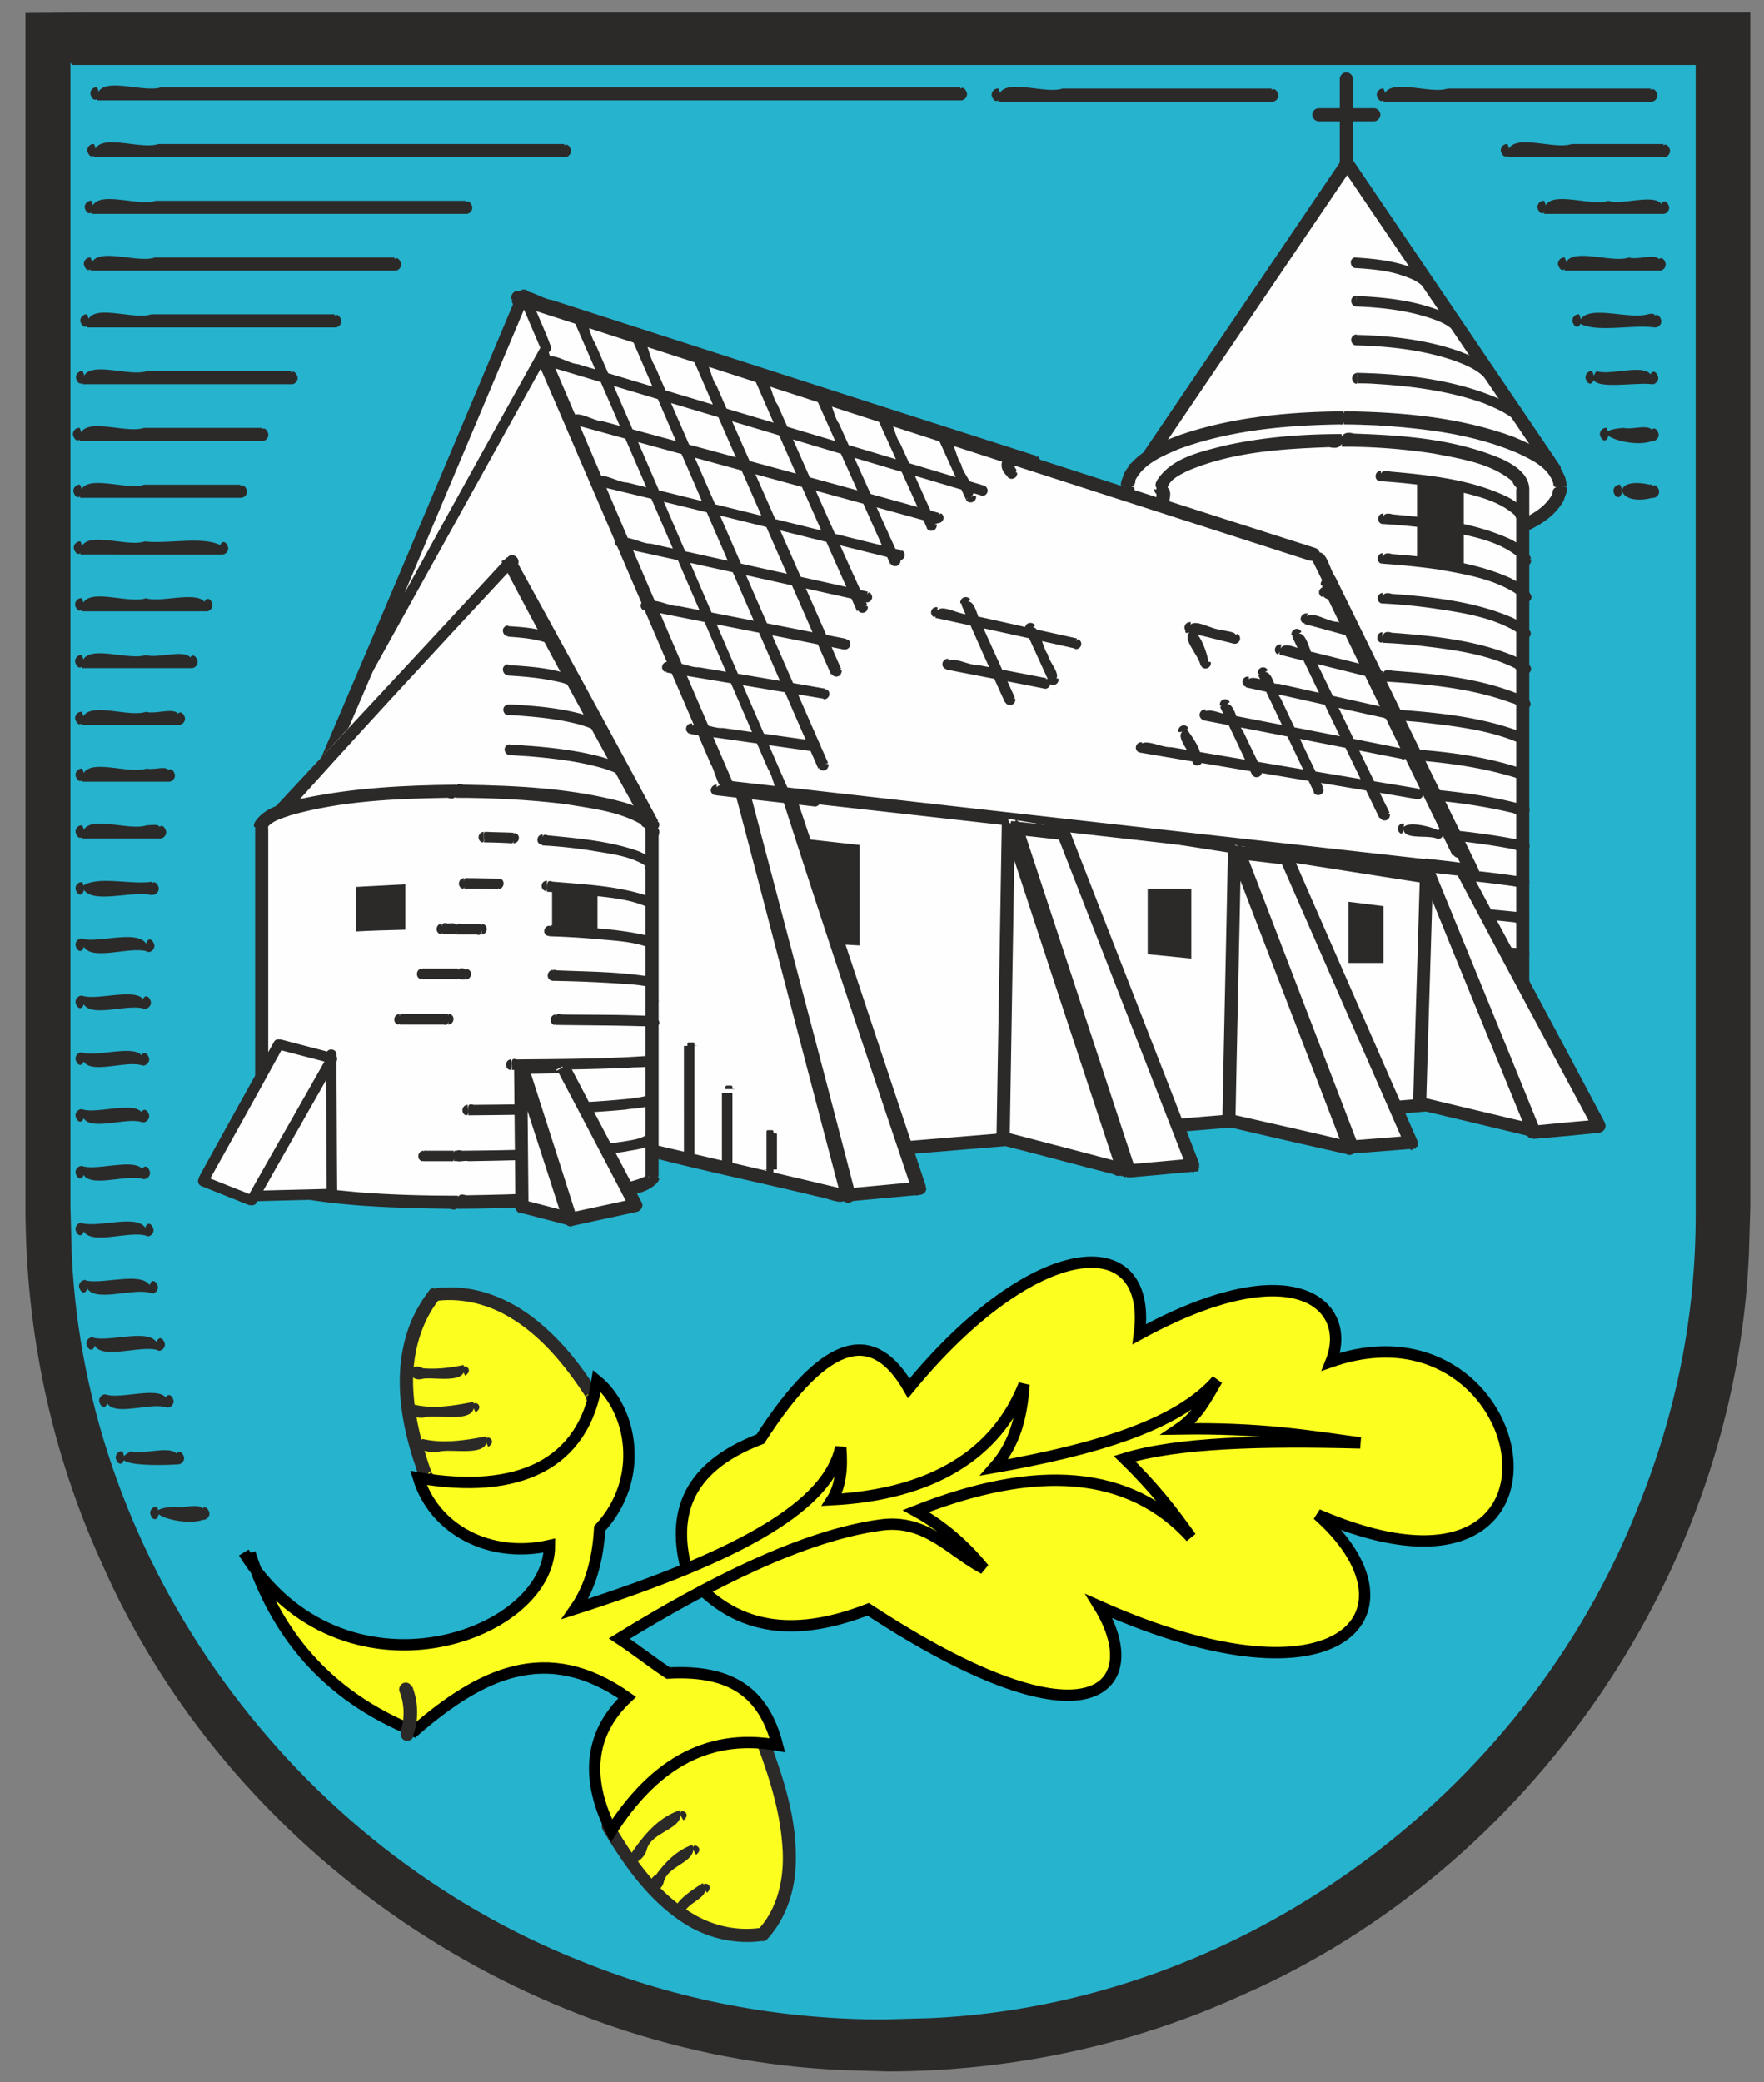 <svg xmlns="http://www.w3.org/2000/svg" viewBox="0 0 132.292 156.104" height="590" width="500" shape-rendering="geometricPrecision" fill-rule="evenodd" image-rendering="optimizeQuality" clip-rule="evenodd"><rect x="0" y="0" width="132.292" height="156.104" fill="#808080" stroke="none"/><path d="M3.318 2.775h125.748v87.762c0 34.711-28.162 62.874-62.874 62.874S3.318 125.248 3.318 90.537V2.775" fill="#26b3ce"/><path d="M51.685 118.372c-1.44-4.552-.393-8.285 5.338-10.48 5.141-7.99 8.613-8.186 11.134-3.798 9.398-11.462 18.338-12.116 17.29-4.06 11.691-6.386 16.047-2.13 14.376 2.062 15.392-5.337 20.238 20.631-1.015 11.462 8.154 7.171 1.998 15.063-16.373 6.877 3.635 5.894-.328 11.363-17.323.229-5.076 1.965-9.694 1.866-13.296-2.358z" fill="#fcfe1f" stroke="#000" stroke-width=".851"/><path d="M5.283 4.707v85.797l.098 3.537c1.048 23.25 16.636 44.536 38.314 53.05 7.139 2.881 14.736 4.322 22.563 4.322l3.536-.098c23.25-1.048 44.536-16.635 53.05-38.314 2.882-7.139 4.323-14.343 4.323-21.94V4.805l.066.066H5.413M7.15.94h124.112V90.569l-.099 3.34c-.982 23.906-16.308 46.174-37.986 55.67-8.318 3.8-17.356 5.698-26.525 5.731l-3.34-.098c-23.906-.982-46.174-16.308-55.67-37.987C3.842 108.908 1.943 99.87 1.91 90.7V.974M5.84 90.7c-3.144 43.881-1.572 21.94 0 0z" fill="#2b2a29" fill-rule="nonzero"/><path fill="#fefefe" d="M116.852 35.522H85.087l15.719-23.25z"/><path d="M101.46 12.5 85.743 35.686l-.818-.556 15.718-23.185h.819zm0 0-.818-.556v-.033l.033-.033H101.166l.033.033V12.337m15.03 23.217L100.512 12.37l.819-.557 15.718 23.185-.393.786zm0 0 .82-.556V35.456l-.033.033H116.524l-.032-.033m-31.437-.818h31.764v.982H85.055l-.393-.786zm0 0v.982H84.727V35.03h.262" fill="#2b2a29" fill-rule="nonzero"/><path d="M100.806 31.265c8.972 0 16.242 2.292 16.242 5.174 0 2.849-7.204 5.174-16.242 5.174-8.973 0-16.243-2.293-16.243-5.174 0-2.85 7.205-5.174 16.243-5.174" fill="#fefefe"/><path d="M117.507 36.504c-.328-.098-1.048.262-1.015-.262-.36-1.179-1.605-1.768-2.653-2.26-3.34-1.44-7.008-1.866-10.61-2.095-.819-.033-1.637-.066-2.456-.066.098-.327-.262-1.113.295-.982 4.191.065 8.449.458 12.41 1.9 1.475.621 3.145 1.342 3.832 2.88.131.263.164.558.197.885m-16.701 5.665c.098-.327-.262-1.113.295-.982 4.06-.066 8.186-.426 12.05-1.834 1.212-.524 2.62-1.08 3.275-2.325 0-.59.393-.524.884-.524.459-.033.033.72-.032 1.015-.852 1.572-2.62 2.293-4.192 2.882-3.93 1.343-8.154 1.736-12.313 1.768m-16.7-5.665c.327.098 1.047-.262 1.014.262.36 1.179 1.605 1.768 2.653 2.26 3.34 1.44 7.008 1.866 10.61 2.095.818.033 1.637.066 2.456.066-.098.327.262 1.113-.295.982-4.192-.065-8.449-.458-12.411-1.899-1.474-.622-3.144-1.343-3.831-2.882-.131-.262-.164-.556-.197-.884m16.701-5.665c-.098.327.262 1.113-.295.982-4.06.066-8.186.426-12.05 1.834-1.212.524-2.62 1.08-3.275 2.325 0 .59-.393.524-.884.524-.459.033-.033-.72.032-1.015.852-1.572 2.62-2.292 4.192-2.882 3.93-1.342 8.154-1.735 12.313-1.768" fill="#2b2a29" fill-rule="nonzero"/><path d="M87.38 36.504V77.11h27.18V36.504c0-2.03-6.059-3.668-13.427-3.668-7.499 0-13.426 1.638-13.426 3.668" fill="#fefefe"/><path d="M86.725 77.11V36.504c.818-.196 1.179.098.982.95v39.624c-.458.556-.524.556-.982 0m0 0c.229.13 1.146-.262.95.229-.23.458-.95.295-.95-.23m27.507.492h-27.18c-.196-.819.098-1.179.95-.983h26.197c.557.459.557.524 0 .983m0 0c.131-.23-.262-1.146.23-.95.458.23.294.95-.23.95m.492-40.934v40.606c-.82.197-1.18-.098-.983-.95V36.669h.983m0 0c-.23-.131-1.147.262-.95-.23.23-.458.95-.294.95.23m-14.049-3.177c-.164-.786.066-1.211.917-.982 3.733.131 7.532.393 11.068 1.9.917.425 2.03 1.113 2.064 2.259-.655.065-1.048.033-1.278-.59-1.604-1.342-3.798-1.67-5.829-2.063a44.21 44.21 0 0 0-6.876-.524m-13.066 3.177c-.72.13-1.31-.033-.786-.786 1.113-1.572 3.143-1.998 4.912-2.456 2.914-.655 5.894-.884 8.841-.884.164.786-.065 1.179-.917.982-3.602.131-7.335.36-10.675 1.801-.557.295-1.375.655-1.474 1.343m-.982 0c.23.13 1.146-.262.95.23-.23.458-.95.294-.95-.23" fill="#2b2a29" fill-rule="nonzero"/><path d="M113.905 39.124c.196.065.884-.328.786.065-.099.393-.72.36-.786-.065m-10.381-3.013c-.098-.622.098-.95.753-.753 2.947.262 6.058.59 8.776 1.9.688.36 1.441.883 1.605 1.735-.491.13-.852.196-1.048-.36-1.277-1.146-3.013-1.474-4.585-1.867-1.8-.36-3.635-.557-5.468-.688m.032-.786c-.098.197.131.917-.229.754-.36-.197-.196-.786.23-.754m10.708 39.297c.098-.197-.164-.917.196-.753.36.196.23.753-.196.753m-10.741-.23c-.099-.589.032-.949.687-.785 3.373.032 6.713.13 10.086.229.099.622-.065.95-.753.753-3.34-.098-6.68-.196-10.02-.196m0-.786c-.099.196.196.917-.164.753-.36-.164-.23-.753.164-.753m10.708-1.67c.098-.197-.131-.917.23-.754.36.197.196.786-.23.754m-10.708-.459c-.099-.622.032-.95.72-.786 3.373.066 6.713.23 10.053.459.066.59-.098.95-.72.753-3.34-.23-6.68-.36-10.053-.426m0-.786c-.099.197.196.917-.197.753-.36-.163-.23-.753.197-.753m10.675-1.44c.098-.197-.098-.918.262-.721.36.23.164.786-.262.72m-10.708-.687c-.098-.623.065-.95.72-.786 3.373.098 6.713.327 10.054.687.032.59-.099.95-.72.72-3.341-.36-6.714-.556-10.054-.621m.033-.786c-.099.196.163.917-.197.753-.36-.197-.23-.753.197-.753m10.675-1.212c.131-.196-.033-.917.295-.72.327.229.13.786-.295.72m-10.675-.917c-.099-.622.065-.95.753-.753 3.373.131 6.746.393 10.053.917 0 .557-.13.95-.72.688-3.34-.492-6.713-.72-10.086-.852m.032-.786c-.098.197.164.917-.196.753-.36-.196-.23-.753.196-.753m10.643-.982c.131-.164 0-.917.328-.688.327.262.065.786-.328.688m-10.675-1.179c-.066-.59.032-.95.687-.753 3.406.164 6.812.458 10.152 1.146-.033.59-.197.95-.819.622-3.275-.622-6.68-.917-10.02-1.015m.032-.786c-.098.197.164.917-.196.753-.36-.196-.23-.753.196-.753m10.61-.753c.131-.164.066-.917.393-.688.295.262 0 .786-.393.688m-10.642-1.408c-.099-.59.065-.95.687-.753 3.406.196 6.844.49 10.152 1.408-.066.59-.295.917-.884.59-3.275-.787-6.615-1.082-9.988-1.213m.033-.785c-.099.196.163.916-.197.753-.36-.197-.23-.753.197-.753m10.479-.524c.163-.164.163-.917.425-.623.295.295-.065.786-.425.623m-10.61-1.638c-.099-.622.065-.95.72-.753 3.373.197 6.779.491 9.988 1.572.393.098-.066 1.146-.459.688-3.274-1.016-6.778-1.31-10.151-1.474m.033-.786c-.099.197.163.917-.197.753-.36-.196-.196-.753.197-.753m10.479-.295c.163-.13.229-.884.49-.59.263.328-.13.787-.49.59m-10.48-1.833c-.098-.623.099-.95.754-.754 3.242.23 6.55.524 9.595 1.638.687.098.556.524.229.982-2.39-1.08-5.043-1.343-7.532-1.637a44.516 44.516 0 0 0-2.947-.197m.033-.786c-.099.197.163.917-.197.754-.36-.197-.196-.754.197-.754m10.479-.065c.196-.098.36-.852.556-.524.23.36-.229.753-.556.524m-10.48-2.063c-.098-.622.099-.95.754-.753 3.143.229 6.353.524 9.333 1.702.327.197 1.211.36.655.82-.197.621-.655-.066-1.048-.1-2.98-1.113-6.222-1.407-9.399-1.604h-.294m.032-.786c-.098.197.164.917-.196.754-.36-.197-.197-.786.196-.754m10.447.131c.196-.098.458-.818.622-.458.164.393-.328.72-.622.458m-10.48-2.26c-.065-.589.066-.949.688-.752 3.111.229 6.288.556 9.17 1.735.392.197.785.393 1.113.688-.328.491-.622.688-1.048.23-2.26-1.114-4.847-1.409-7.335-1.704a36.605 36.605 0 0 0-2.62-.196m.033-.786c-.099.196.163.917-.197.753-.36-.196-.196-.786.197-.753m10.413.327c.197-.065.59-.72.688-.327.098.393-.426.655-.688.327m-10.446-2.456c-.066-.59.065-.95.72-.753 3.046.23 6.157.557 9.006 1.768.49.23.982.524 1.342.95-.36.393-.687.622-1.048.098-1.964-1.146-4.257-1.44-6.45-1.768a43.005 43.005 0 0 0-3.537-.327m.032-.786c-.098.196.164.917-.196.753-.36-.197-.197-.786.196-.753m10.381.49c.23-.032.688-.621.753-.228.033.425-.556.59-.753.229M103.688 42.3c-.066-.622.065-.95.72-.753 2.98.23 6.058.557 8.809 1.768.59.295 1.212.655 1.572 1.245-.459.327-.786.458-1.114-.066-1.735-1.113-3.831-1.44-5.829-1.8a59.63 59.63 0 0 0-4.158-.426m.032-.786c-.098.196.131.917-.196.753-.36-.197-.197-.786.196-.753m10.348.687c.23.033.786-.49.754-.098-.033.426-.655.491-.754.098m-10.38-2.849c-.099-.622.098-.95.753-.753 2.947.262 6.025.59 8.776 1.834.655.327 1.343.753 1.605 1.474-.492.229-.82.327-1.081-.197-1.474-1.146-3.373-1.473-5.141-1.834-1.605-.294-3.242-.458-4.88-.556m.033-.786c-.098.196.131.917-.196.753-.36-.197-.197-.786.196-.753" fill="#2b2a29" fill-rule="nonzero"/><path fill="#fefefe" d="M108.993 65.649v17.028L64.457 86.28l-7.86-28.818z"/><path d="m108.665 82.677.066-17.028h.982l-.065 17.028-.459.492zm0 0h.983V82.972H109.025v-.262m-44.208 3.111 44.536-3.668.065.983-44.536 3.668-.524-.36zm0 0 .065.983H64.522V86.18h.197m-7.303-28.49 7.86 28.818-.95.262-7.86-28.818.557-.622zm0 0-.95.262V57.56l.033-.032H57.056l.033.032v.131m51.74 8.842-52.395-8.187.163-.982 52.396 8.187.425.49-.556.492m0 0 .163-.982h.23l.032.032V66.173l-.032.033H108.96" fill="#2b2a29" fill-rule="nonzero"/><g fill="#2b2a29"><g fill-rule="nonzero"><path d="M101.788 27.99c-.033.262.033.557-.033.786-.36 0-.49-.557-.163-.753.065-.033.13-.066.196-.066m12.968 3.602c-.23.164-.426.295-.655.459-.688-.884-1.768-1.343-2.783-1.769-2.653-.95-5.502-1.31-8.285-1.473-.426-.033-.852-.033-1.245-.033v-.786c3.111.066 6.222.393 9.17 1.376 1.31.458 2.652.982 3.569 2.063.065.065.098.13.164.196m-.655.459c.229-.131.458-.36.655-.426.229.295-.164.753-.492.557-.065-.033-.13-.066-.163-.131m-12.313-6.943c-.033.262 0 .557-.033.786-.36 0-.491-.557-.164-.753.066-.033.131-.066.197-.066m10.479 3.013c-.23.164-.426.295-.655.459-.622-.786-1.605-1.18-2.489-1.507-2.39-.818-4.912-1.08-7.434-1.146 0-.262 0-.524.033-.786 2.653.066 5.338.36 7.827 1.245 1.015.393 2.063.851 2.718 1.735m-.655.459c.23-.131.458-.36.655-.426.229.295-.164.753-.491.557-.066-.033-.131-.066-.164-.131m-9.824-6.353c-.033.262 0 .556-.033.786-.36 0-.491-.59-.164-.754.066-.032.131-.065.197-.065m8.154 2.39c-.23.164-.426.295-.655.459-.557-.688-1.408-.982-2.227-1.244-1.703-.524-3.504-.72-5.305-.786 0-.262.033-.524.033-.786 2.161.098 4.355.327 6.385 1.146.655.295 1.343.655 1.769 1.244m-.655.459c.229-.131.458-.36.655-.426.229.295-.164.753-.491.557-.066-.033-.131-.066-.164-.131m-7.5-5.731c-.032.262 0 .557-.065.786-.36 0-.491-.59-.163-.753.065-.033.13-.066.196-.033m5.73 1.768c-.229.164-.425.295-.654.459-.491-.557-1.245-.753-1.9-.983-1.047-.294-2.128-.393-3.209-.458 0-.262.033-.524.033-.786 1.605.098 3.275.295 4.748.982.36.197.753.426.983.786m-.655.459c.229-.131.458-.36.655-.426.229.295-.164.753-.491.557-.066-.033-.131-.066-.164-.131M100.478 12.599h.983c0 .327-.36.59-.655.458a.493.493 0 0 1-.328-.458m.983-6.68v6.68h-.983v-6.68h.983m0 0h-.983c0-.328.36-.59.655-.459a.493.493 0 0 1 .328.458m-2.555 2.194v.983c-.327 0-.589-.36-.458-.655a.493.493 0 0 1 .458-.328m4.127.983h-4.127v-.983h4.127v.983m0 0v-.983c.327 0 .59.36.458.655a.493.493 0 0 1-.458.328"/></g><path d="M109.648 36.504v5.862a27.989 27.989 0 0 0-2.718-.426v-5.862c.982.131 1.899.295 2.718.459"/><path d="M108.993 37.487V36.47h.785v1.016h-.785m0 0h.785c0 .261-.294.49-.556.36-.131-.066-.262-.197-.23-.36m0 4.846v-4.846h.786v4.846a5.701 5.701 0 0 0-.458.393c-.098-.13-.196-.262-.327-.393m0 0h.785c0 .262-.294.491-.556.36-.131-.065-.262-.196-.23-.36m-2.717-.426h.785c-.13-.13-.229-.262-.36-.393.917.099 1.834.262 2.751.426-.065.262-.098.524-.164.786a25.412 25.412 0 0 0-2.685-.426c-.13-.13-.23-.262-.36-.393m.458-.393-.098.786c-.262-.032-.426-.327-.295-.556a.454.454 0 0 1 .393-.23m.36-4.813v5.206h-.785v-5.206h.785m0 0h-.785c0-.262.294-.492.556-.36.131.065.262.196.23.36m0-.655v.655h-.786v-.655c.163-.131.294-.262.458-.393.131.13.23.262.36.393m0 0h-.786c0-.262.295-.492.557-.36.131.065.262.196.23.36m2.717.458h-.786c.099.131.197.262.328.393-.884-.196-1.769-.327-2.685-.458l.098-.786c.917.13 1.834.262 2.75.458.099.131.197.262.328.393m-.491.393c.065-.262.098-.524.164-.786.261.033.392.393.229.622-.098.131-.262.197-.393.164" fill-rule="nonzero"/><path d="m58.562 62.702 5.895.655v7.531l-5.895-.327z"/></g><path d="M44.481 104.618c-3.406-5.207-7.204-7.86-11.69-7.368-2.98 3.733-2.588 8.678-.688 13.754 1.048.72 1.08.916 2.128 1.67 5.895 1.211 9.824-.328 11.79-4.716-.46-1.44-1.114-1.932-1.606-3.373" fill="#fcfe1f"/><path d="M33.02 97.414c-.262-.197-.524-.426-.786-.623.458-.327 1.08-.229 1.604-.262 2.62 0 5.076 1.245 6.975 2.948 1.54 1.342 2.784 2.947 3.897 4.682-.262.164-.556.36-.818.524-1.605-2.456-3.57-4.846-6.222-6.222-1.54-.785-3.275-1.146-5.01-.916.098-.066.229-.131.327-.197m-.459-.786c.033.328.131.688.099.983-.459.065-.72-.623-.328-.885a.372.372 0 0 1 .262-.098m-.327 13.754c-.197.262-.393.524-.557.819-.36-.426-.426-1.016-.622-1.507-.983-3.013-1.507-6.287-.622-9.398.36-1.31 1.015-2.522 1.833-3.57.262.197.524.426.786.623-1.539 1.866-2.161 4.355-2.063 6.778.098 2.227.688 4.421 1.441 6.517a.995.995 0 0 1-.164-.23m-.753.59c.295-.098.655-.295.95-.327.164.458-.459.851-.786.524-.066-.066-.098-.131-.131-.197m2.685 1.015-.196.983c-.852-.426-1.474-1.18-2.26-1.703-.033-.197.295-.459.393-.688.131-.327.36.098.557.164.557.426 1.08.95 1.703 1.342-.066-.032-.131-.065-.197-.065m-.393.884c.197-.262.393-.59.59-.786.393.262.13.95-.328.884-.098 0-.164-.032-.262-.098m11.658-4.912c.328-.098.622-.196.95-.295.033.557-.36 1.015-.622 1.507a8.334 8.334 0 0 1-5.076 3.897c-2.194.589-4.52.393-6.713-.033l.196-.983c2.456.492 5.141.655 7.5-.393 1.735-.785 3.045-2.292 3.798-4.06 0 .13 0 .23-.033.36m.917.033c-.295-.131-.655-.262-.884-.426.196-.426.884-.295.917.164 0 .098 0 .196-.033.262m-2.456-3.308c.262-.163.557-.36.819-.524.262.852.753 1.605 1.179 2.39.196.361.327.721.458 1.114-.327.099-.622.197-.95.295-.36-1.212-1.244-2.161-1.604-3.373.033.033.033.066.065.131m.884-.426c-.294.099-.654.262-.95.295-.163-.458.46-.819.787-.491a.587.587 0 0 1 .163.23" fill="#2b2a29" fill-rule="nonzero"/><path d="M57.252 130.815c2.358 6.157 2.784 11.102-.098 14.31-4.257.558-7.99-1.866-11.461-8.12.262-1.18.229-1.965.49-3.144 1.605-2.947 3.734-4.814 7.074-4.454 1.572.524 2.522.885 4.094 1.408" fill="#fcfe1f"/><path d="M57.252 145.552c-.032-.328-.098-.655-.13-.983-.426.262-.23.066 0-.196 1.375-1.703 1.735-3.995 1.538-6.124-.196-2.521-.95-4.912-1.833-7.303.294-.13.622-.229.917-.36 1.08 2.915 2.03 5.895 1.932 9.071-.033 2.063-.72 4.192-2.129 5.73-.098.066-.196.1-.295.165m-.425-.82c.229.23.49.427.72.656-.295.36-.95.065-.851-.393 0-.098.065-.197.13-.262m-11.69-7.86c.327.066.655.132.95.23-.099-.459 0-.295.163.033 1.441 2.39 3.111 4.748 5.502 6.222 1.572 1.015 3.504 1.473 5.37 1.178.033.328.099.655.131.983-2.128.327-4.388-.23-6.156-1.441-2.489-1.67-4.257-4.159-5.796-6.713-.131-.164-.131-.36-.164-.557m.917-.13c-.295.163-.557.327-.852.49-.262-.393.23-.917.655-.687a.295.295 0 0 1 .197.196m-.36-3.144c.294.164.59.328.884.459.098-.295-.033.262-.066.393-.163.884-.196 1.768-.393 2.62a8.055 8.055 0 0 1-.95-.23c.263-1.08.23-2.226.557-3.274m.917.327a8.055 8.055 0 0 1-.95-.229c.066-.458.787-.524.95-.066.033.099.033.197.033.295m6.746-5.043c-.098.328-.23.622-.328.95.197.065-.425-.033-.556-.033-1.572-.065-3.144.655-4.192 1.801-.688.72-1.244 1.572-1.703 2.423-.294-.163-.59-.327-.884-.458.983-1.834 2.39-3.602 4.388-4.355a6.547 6.547 0 0 1 3.275-.328m-.23.95.099-.983c.458.033.59.754.164.917-.099.033-.197.066-.295.066m4.585.753c-.295.131-.623.23-.917.36.262.23.36.36-.033.164-1.245-.426-2.522-.851-3.766-1.31.098-.327.23-.622.327-.95 1.376.459 2.718.95 4.094 1.409l.295.294m-.623.655c.099-.327.23-.622.328-.95.458.132.426.852-.033.95a.454.454 0 0 1-.295 0" fill="#2b2a29" fill-rule="nonzero"/><path d="M18.283 116.407c7.336 11.789 22.923 6.385 22.923-.524-4.486 1.015-8.645-1.212-9.824-5.076 7.434 1.277 12.444-.95 13.394-7.27 2.587 2.129 3.667 7.303.196 11.069-.13 2.39-.72 4.42-1.834 6.025 12.706-4.06 18.994-7.826 19.91-12.116.132 1.539 0 2.914-.654 3.93 7.531-.394 12.378-3.439 14.408-8.646-.163 2.194-.59 4.356-2.227 6.222 7.434-1.31 13.754-3.144 16.701-6.55-.818 1.409-1.473 2.719-2.881 3.668 6.189-.098 9.758.524 13.622 1.048-7.335-.196-13.753-.032-17.683 1.18 2.325 2.259 3.7 4.093 4.978 5.894-4.585-5.043-11.593-5.535-20.631-1.965 1.965 1.08 3.668 2.554 5.109 4.322-2.456-1.277-4.323-3.765-7.761-3.274-5.764.786-12.772 4.322-19.583 8.514 1.146.753 2.521 1.834 3.667 2.587 4.749-.262 7.172 1.474 8.187 5.403-5.567-.982-9.464 1.801-12.444 6.419-1.866-3.7-1.8-7.172 1.18-9.988-6.026-4.257-11.004-1.801-15.981 2.521-6.615-2.685-10.381-7.368-12.313-13.36" fill="#fcfe1f" stroke="#000" stroke-width=".851"/><g fill="#2b2a29" fill-rule="nonzero"><path d="M31.382 107.893c.033 1.408-1.048.098 0 0m5.076-.197c.426 1.637-2.522.884-3.537 1.146-.818.197-2.521-.393-1.211-.95 1.539.36 3.209.099 4.748-.196m.164.786c-.688-1.212.884-.59 0 0m13.95 34.712c1.375.295-.164 1.048 0 0m2.128-1.998c.82 1.114-1.244 1.343-1.44 2.39-1.769-.425.95-2.062 1.44-2.39m.328.72c-.917-1.047.753-.752 0 0m-4.388-.49c1.375.229-.098 1.047 0 0m3.275-3.111c.524 1.277-1.834 1.506-2.129 2.783-.327 1.277-1.703.098-.557-.557.688-.95 1.572-1.834 2.718-2.226m.262.753c-.818-1.146.819-.655 0 0m-5.108.36c1.375.23-.099 1.048 0 0m3.864-3.7c.524 1.408-2.096 1.539-2.456 2.947-.164.72-1.31 1.572-1.277.458.95-1.408 2.063-2.849 3.766-3.405m.262.753c-.82-1.146.818-.655 0 0m-20.27-34.057c-.066 1.408-1.049.033 0 0m3.765-.098c.491 1.506-2.096.916-3.013 1.047-1.277.36-1.178-1.375-.032-.785 1.015.098 2.03-.033 3.012-.23m.164.786c-.688-1.211.884-.59 0 0m-4.126 2.162c.033 1.408-1.048.098 0 0m4.748-.164c.393 1.67-2.587.884-3.602 1.113-.819.23-1.965-.524-.884-.95 1.44.36 3.013.099 4.486-.196m.164.786c-.688-1.212.884-.59 0 0M30.072 129.833c.295.131.59.262.917.393-.098.295-.524.393-.753.197a.568.568 0 0 1-.164-.59m-.065-3.013c.295-.13.622-.229.917-.36.458 1.179.49 2.554.032 3.733-.13 0-.36-.13-.523-.196-.131-.066-.328-.098-.393-.197.327-.95.294-2.03-.066-2.947m.917-.36c-.295.13-.622.23-.917.36-.13-.295.098-.655.393-.688.23-.032.426.099.524.328"/></g><path fill="#fefefe" d="M63.474 89.554 54.633 56.48l3.602.982 10.479 31.765z"/><path d="M68.386 89.227c-3.536-10.48-7.04-20.958-10.479-31.765.36-.033 1.015-.622 1.048.033 3.504 10.413 6.975 20.958 10.48 31.437-.23.459-.492.851-.918.328m0 0c.295 0 .852-.459.95-.197.033.557-.786.753-.95.197m-4.846-.164c1.768-.164 3.504-.328 5.24-.491-.066.36.36 1.146-.295 1.015-1.638.163-3.275.294-4.913.458-.622-.229-.49-.59-.098-.982m0 0c-.065.262.262.917-.033.982-.556-.098-.523-.917.033-.982m-8.154-32.747c2.882 11.036 5.796 21.94 8.678 33.074-.36 0-1.08.557-1.048-.098a6020.519 6020.519 0 0 1-8.514-32.747c.36-.262.59-.917.95-.262m0 0c-.295-.033-.884.426-.983.131 0-.557.819-.688.983-.131m2.75 1.605c-1.113-.328-2.26-.688-3.372-1.016.196-.327.065-1.211.654-.85 1.016.327 2.096.589 3.079.949.622.327-.164.556-.328.884m0 0c.164-.23.098-.95.393-.884.491.294.164 1.08-.393.884" fill="#2b2a29" fill-rule="nonzero"/><path fill="#fefefe" d="m21.886 62.702 17.355-40.28 15.392 33.403 8.841 33.73-15.718-3.603z"/><path d="M54.305 56.152C49.197 45.018 44.154 33.884 38.947 22.75c1.113-1.048 1.244.59 1.703 1.343a9938.262 9938.262 0 0 0 14.572 31.765c-.295.098-.622.229-.917.327m0 0c.328-.164 1.179-.72.884 0-.163.36-.72.36-.884 0m8.809 33.73c-2.947-11.135-5.894-22.596-8.842-33.73 1.277-.819 1.146.786 1.441 1.605 2.784 10.61 5.567 21.252 8.35 31.764-.392.295-.523.95-.949.262m0 0c.36-.098 1.277-.491.884.164-.229.327-.786.23-.884-.164m-14.933-4.191c5.174 1.211 10.348 2.39 15.391 3.602.131 1.506-1.211.655-2.095.524-4.585-1.114-9.268-2.063-13.754-3.275.164-.295.295-.557.458-.851m0 0c-.065.36-.163 1.375-.556.687-.197-.36.163-.818.556-.687M22.64 62.44c8.645 7.76 17.29 15.39 25.87 23.25-.622 1.375-1.376-.033-2.096-.557a3909.473 3909.473 0 0 0-24.56-21.94c-.328-.753.098-.557.655-.72m0 0c-.23.261-.786 1.113-.819.36 0-.393.524-.622.819-.36M39.864 22.52C34.1 35.947 28.402 49.374 22.606 62.8c-1.506-.131-.426-1.31-.164-2.161 5.502-12.772 11.003-25.87 16.374-38.642.393.098 1.113-.295.917.393m0 0c-.328-.13-1.31-.393-.59-.655.393-.13.753.295.59.655" fill="#2b2a29" fill-rule="nonzero"/><path fill="#fefefe" d="M54.96 59.1 39.241 22.423l59.6 19.32 11.789 23.578z"/><g fill="#2b2a29" fill-rule="nonzero"><path d="M109.975 65.649c-3.897-7.86-7.794-16.046-11.69-23.905 1.178-1.081 1.31.786 1.866 1.539 3.57 7.27 7.139 14.572 10.708 21.842-.327.295-.393 1.048-.884.426m0 0c.327-.197 1.179-.72.884 0-.164.36-.72.36-.884 0M54.96 58.576c18.338 2.095 37.004 4.158 55.342 6.222.295 1.571-1.375.687-2.292.753-17.683-1.998-35.367-3.995-53.377-5.993-.72-.262-.131-.59.098-.982m0 0c0 .393-.033 1.375-.491.753-.197-.328.098-.786.49-.753m-15.39-36.35c5.24 12.28 10.479 24.528 15.718 36.677-1.211 1.015-1.277-.851-1.768-1.637-4.978-11.593-9.955-23.185-14.933-34.712.328-.23.524-1.015.917-.393m0 0c-.327.164-1.211.655-.884-.066.197-.36.753-.327.884.066M98.22 42.038c-19.976-6.418-39.624-12.771-59.6-19.222.033-1.605 1.474-.426 2.39-.262 19.322 6.19 38.315 12.378 57.636 18.535.654.262-.164.622-.295.95m0 0c.098-.36.295-1.343.622-.623.131.36-.262.753-.622.622"/><path d="M41.206 26.68c-.032.327-.229 1.08-.49.491-.1-.295.196-.59.49-.491m32.42 10.479C62.688 33.917 51.75 30.642 40.879 27.4c.065-1.44 1.604-.13 2.456-.098 10.151 3.046 20.303 6.058 30.455 9.104-.066.262-.164.491-.23.753m0 0c.033-.327.23-1.08.492-.491.098.295-.197.59-.492.491m25.87 6.877c-.032.327-.229 1.08-.49.491-.099-.295.196-.59.49-.491m.393.95c-1.735-.295.852-1.9 0 0m0 0c.033-.328.23-1.081.492-.492.098.295-.197.59-.492.492M43.826 23.733c-.295.164-.982.491-.688-.066.164-.262.59-.229.688.066m15.391 35.694c-1.113.884-1.113-1.08-1.604-1.736-4.88-11.265-9.726-22.595-14.606-33.729 1.114-.884 1.114 1.08 1.605 1.736 4.88 11.134 9.726 22.595 14.605 33.729m-.72.327c.294-.163.982-.49.687.066-.163.262-.59.23-.687-.066M39.176 22.095c-.295.164-.982.492-.688-.065.164-.262.59-.23.688.065M54.24 59.1C49 46.82 43.76 34.572 38.52 22.423c1.146-.884 1.113 1.146 1.637 1.834 4.912 11.461 9.824 23.25 14.737 34.712-.23.098-.492.196-.72.327m0 0c.294-.164.982-.491.687.066-.164.261-.59.229-.688-.066M48.28 25.239c-.295.197-.983.491-.688-.065.164-.262.59-.23.688.065m13.098 32.42a6260.808 6260.808 0 0 1-13.917-32.092c1.146-.885 1.113 1.146 1.637 1.833 4.323 9.923 8.646 19.878 13 29.8-.228.098-.49.197-.72.328m0 0c.295-.197.983-.492.688.065-.164.262-.59.23-.688-.065m-8.514-30.782c-.295.196-.982.523-.687-.066.163-.262.589-.23.687.066m9.497 23.905c-3.439-7.827-6.877-15.653-10.315-23.578 1.146-.884 1.146 1.146 1.67 1.801 3.11 7.106 6.222 14.081 9.365 21.286-.229.098-.49.196-.72.327m0 0c.295-.196.982-.524.688.066-.164.262-.59.229-.688-.066M57.35 28.22c-.295.197-.983.524-.688-.065.164-.262.59-.23.688.065m6.942 17.65c-2.554-5.795-5.109-11.46-7.663-17.355 1.146-.884 1.146 1.146 1.67 1.8 2.26 5.077 4.487 10.152 6.746 15.065-.23.098-.491.229-.72.327m0 0c.294-.196.982-.524.687.066-.163.261-.59.229-.687-.066M61.968 29.66c-.295.196-.983.524-.688-.033.164-.262.59-.229.688.033m4.814 12.673c-1.834-4.126-3.668-8.187-5.535-12.378 1.114-.884 1.147 1.146 1.67 1.8 1.54 3.406 3.046 6.812 4.585 10.152-.23.099-.491.23-.72.328m0 0c.294-.197.982-.524.687.033-.163.262-.59.229-.687-.033m-.23-11.134c-.294.196-.982.524-.687-.033.164-.262.59-.23.687.033M69.5 39.55c-1.212-2.718-2.456-5.436-3.668-8.122 1.113-.884 1.146 1.146 1.67 1.801.917 1.998 1.801 3.996 2.718 6.026-.23.098-.491.23-.72.327m0 0c.294-.196.982-.524.687.033-.163.262-.59.23-.687-.033m3.274 5.404c-.294.196-.982.524-.687-.033.163-.262.59-.23.687.033m2.587 7.662a719.35 719.35 0 0 1-3.274-7.335c1.113-.884 1.146 1.146 1.67 1.801l2.358 5.207c-.23.098-.492.23-.72.327m0 0c.294-.196.982-.524.687.033-.164.262-.59.23-.688-.033m-4.257-19.975c-.295.196-.982.524-.688-.033.164-.262.59-.23.688.033m1.31 4.78c-.688-1.473-1.343-2.946-2.03-4.453 1.113-.917 1.146 1.146 1.67 1.801.098.786 1.572 2.129.59 2.522l-.165.065zm0 0c.295-.196.982-.523.688.034-.164.261-.59.229-.688-.033m5.174 9.464c-.295.196-.982.524-.688-.033.164-.262.59-.23.688.033m1.048 4.191c-.59-1.277-1.179-2.587-1.768-3.864 1.113-.917 1.146 1.146 1.67 1.801.13.753 1.473 1.9.065 2.096m0 0c.295-.196.983-.524.688.033-.164.262-.59.229-.688-.033M75.69 34.179c-.295.197-.983.524-.688-.033.164-.262.59-.229.688.033m-.164 1.506c-1.08-.982.262-2.226.59-.622.393.459-.36.393-.59.622m0 0c.295-.196.983-.524.688.033-.164.262-.59.23-.688-.033m13.59 18.928c-.295.197-.982.524-.688-.033.164-.262.59-.262.688.033m.328 2.554c-.099-.818-1.67-2.16-.426-2.488.262.425 1.605 2.063.688 2.39l-.164.066zm0 0c.294-.196.982-.523.687.033-.163.262-.59.262-.687-.033m.196-9.987c-.295.196-.95.524-.688-.033.164-.262.557-.262.688.033m.393 2.718c-.13-.819-1.605-2.162-.655-2.587.622 0 1.212 1.833 1.245 2.325-.197.098-.393.163-.557.262m0 0c.295-.197.95-.524.687.032-.163.262-.556.262-.687-.032m2.161 2.75c-.295.197-.95.524-.688-.032.164-.262.557-.262.688.032m1.67 5.436c-.786-1.702-1.604-3.405-2.39-5.075 1.113-.917 1.146 1.113 1.703 1.768.458.982.95 1.965 1.408 2.947-.23.098-.492.23-.72.328m0 0c.294-.197.949-.524.687.032-.164.262-.557.262-.688-.032m1.18-7.794c-.263.196-.95.524-.689-.033.164-.262.557-.262.688.033m3.471 9.136c-1.408-2.914-2.783-5.861-4.191-8.776 1.113-.917 1.179 1.113 1.703 1.768 1.047 2.227 2.128 4.454 3.176 6.68-.23.099-.491.23-.72.328m0 0c.262-.196.95-.524.687.033-.164.262-.556.262-.687-.033m-.917-12.018c-.262.197-.95.557-.688-.033.164-.262.557-.262.688.033m5.861 13.983c-2.194-4.552-4.388-9.07-6.55-13.623 1.114-.917 1.18 1.114 1.737 1.736 1.866 3.831 3.7 7.695 5.567 11.461-.23.131-.492.23-.72.36m0 0c.261-.196.949-.556.687.033-.164.262-.557.262-.688-.032m-3.7-17.684c-.262.197-.95.557-.688-.033.164-.262.557-.262.688.033m9.169 20.598c-3.275-6.746-6.55-13.426-9.824-20.238 1.08-.95 1.179 1.114 1.735 1.736 2.948 6.058 5.895 12.116 8.842 18.01-.23.132-.458.23-.72.361m0 0c.262-.196.95-.557.687.033-.163.262-.556.262-.687-.033M38.914 21.833c-.066.328-.262 1.081-.491.492-.098-.295.196-.59.491-.492m38.314 13.1c-12.771-4.127-25.543-8.187-38.314-12.412.098-1.44 1.605-.098 2.456-.033 12.084 3.897 24.167 7.794 36.35 11.691-.066.262-.165.491-.23.753m0 0c.065-.327.262-1.08.491-.491.098.295-.196.59-.491.491m-34.384-3.93c-.033.328-.23 1.081-.492.525-.098-.295.197-.59.492-.524m27.18 8.285c-9.17-2.522-18.339-5.01-27.508-7.532.033-1.441 1.605-.164 2.456-.164 8.449 2.292 17.029 4.585 25.215 6.877-.065.262-.13.524-.196.753m0 0c.033-.327.23-1.08.491-.524.098.295-.196.59-.491.524m27.802 6.779c-.033.327-.23 1.08-.491.524-.098-.295.196-.59.491-.524m3.177 1.703c-1.147-.295-2.26-.623-3.406-.917.033-1.441 1.604-.164 2.456-.164.72.262 1.506.098.95 1.08m0 0c.032-.327.229-1.08.49-.523.099.294-.196.59-.49.524M44.907 35.587c-.033.328-.197 1.08-.459.524-.098-.295.164-.59.459-.524m22.595 6.419C59.97 40.139 52.44 38.24 44.58 36.373c0-1.44 1.605-.196 2.456-.196 6.844 1.702 13.688 3.373 20.533 5.075-.066.262-.131.524-.197.754m0 0c.033-.328.197-1.081.459-.524.098.294-.164.59-.459.524m21.94 4.65c-.032.327-.196 1.08-.458.524-.098-.295.164-.59.459-.524m3.209 1.604c-1.146-.294-2.26-.556-3.406-.851 0-1.441 1.605-.197 2.456-.197.72.23 1.507.066.95 1.048m0 0c.033-.327.196-1.08.458-.524.099.295-.163.59-.458.524m3.57.066c-.033.327-.197 1.08-.46.524-.097-.295.165-.59.46-.524m6.418 2.39c-2.194-.556-4.388-1.08-6.55-1.637 0-1.44 1.605-.197 2.456-.197 1.441.36 2.915.72 4.356 1.081-.066.262-.131.524-.197.753m0 0c.033-.327.197-1.08.459-.524.098.295-.164.59-.459.524M46.577 40.237c-.033.328-.164 1.08-.459.524-.13-.295.164-.622.459-.524m18.338 4.88c-6.19-1.376-12.378-2.751-18.567-4.094-.033-1.44 1.604-.229 2.456-.262 5.436 1.212 10.806 2.39 16.275 3.602-.066.262-.098.524-.164.786m0 0c.033-.327.164-1.08.459-.524.13.295-.164.623-.459.524m5.403.393c-.032.328-.163 1.08-.458.524-.131-.294.164-.622.458-.524m10.283 3.078c-3.471-.785-6.975-1.539-10.446-2.292-.033-1.44 1.604-.229 2.456-.262 2.718.59 5.436 1.212 8.154 1.801-.066.262-.099.524-.164.786m0 0c.033-.327.164-1.08.458-.524.131.295-.163.622-.458.524m13.066 2.096c-.033.328-.164 1.08-.458.524-.131-.295.163-.622.458-.524m10.152 3.078c-3.472-.753-6.877-1.539-10.381-2.292-.033-1.44 1.604-.23 2.456-.262 2.718.59 5.403 1.212 8.121 1.801-.065.262-.098.524-.164.786m0 0c.033-.327.164-1.08.459-.524.13.295-.164.622-.459.524M48.51 45.018c0 .328-.131 1.081-.426.557-.13-.295.131-.622.426-.557m14.703 3.668c-4.912-.982-9.824-1.932-14.736-2.914-.098-1.441 1.572-.262 2.423-.328L63.474 47.9c-.065.262-.098.524-.163.786m0 0c0-.327.13-1.08.425-.557.131.295-.13.622-.425.557m7.826.72c0 .328-.13 1.081-.426.557-.13-.295.131-.622.426-.557m7.204 2.227c-2.456-.491-4.912-.95-7.4-1.44-.099-1.442 1.571-.263 2.423-.328l5.108.982c-.065.262-.098.524-.163.786m0 0c0-.327.13-1.08.425-.556.131.294-.13.622-.425.556m12.116 1.572c0 .328-.131 1.08-.426.557-.13-.295.131-.622.426-.557m14.736 3.7c-5.01-.982-9.988-1.964-14.998-2.914-.098-1.44 1.572-.262 2.423-.327 4.225.818 8.482 1.637 12.706 2.488-.065.262-.098.524-.164.786m0 0c0-.327.131-1.08.426-.556.131.294-.13.622-.426.556m-55.015-7.302c0 .327-.098 1.08-.425.556-.131-.294.13-.622.425-.556m11.658 2.75-11.789-1.964c-.13-1.441 1.572-.328 2.424-.393 3.143.524 6.32 1.048 9.464 1.604-.033.262-.099.524-.131.786m0 0c0-.327.098-1.08.425-.557.131.295-.13.623-.425.557m23.905 3.242c0 .328-.098 1.08-.426.557-.13-.295.131-.622.426-.557m20.63 4.257c-6.942-1.179-13.917-2.325-20.86-3.504-.13-1.44 1.573-.327 2.424-.393 6.19 1.048 12.378 2.096 18.568 3.111-.033.262-.099.524-.131.786m0 0c0-.327.098-1.08.425-.556.131.294-.13.622-.425.556m-54.36-5.665c0 .327-.066 1.113-.426.557-.131-.262.098-.623.426-.557m9.169 2.096c-3.111-.426-6.19-.884-9.3-1.31-.164-1.441 1.571-.36 2.423-.459l6.975.983-.098.786m0 0c0-.328.065-1.114.425-.557.131.262-.098.622-.425.557m44.208 5.403c0 .328-.065 1.113-.426.557-.13-.262.099-.622.426-.557m2.522 1.146c-.754-.36-2.686.164-2.555-.851.328-.524 2.194-.033 2.62.229-.033.196-.065.426-.098.622m0 0c0-.327.065-1.113.426-.557.13.262-.099.623-.426.557m-54.033-4.06c0 .327-.065 1.113-.393.589-.163-.262.099-.622.393-.59m7.368 1.638c-2.488-.295-4.977-.557-7.466-.852-.196-1.44 1.572-.392 2.39-.523 1.704.196 3.44.393 5.142.589l-.098.786m0 0c0-.328.065-1.113.393-.59.163.262-.099.623-.393.59"/></g><path fill="#fefefe" d="m75.59 61.392 8.842 26.197-9.169-2.292z"/><path d="M83.777 87.917c-2.881-8.71-5.73-17.356-8.612-26.165.524-.164 1.113-.557 1.146.262 2.816 8.514 5.567 17.028 8.416 25.543-.36.262-.557.982-.95.294m0 0c.262.033.917-.556.95-.13 0 .556-.819.654-.95.13m-8.416-2.98c3.013.786 6.026 1.572 9.006 2.358-.131.524-.131 1.245-.852.819-2.816-.72-5.567-1.474-8.448-2.194-.59-.491-.23-.622.262-.95m0 0c-.164.197-.033 1.08-.393.884-.459-.294-.099-1.048.393-.884m.786-23.25c-.131 7.86-.262 16.046-.393 23.905-.524 0-1.245.164-.983-.622.131-7.728.262-15.391.393-23.218.262.066.983-.36.983.033m0 0c-.262-.13-1.048.197-.95-.196.196-.524.982-.36.95.196" fill="#2b2a29" fill-rule="nonzero"/><path fill="#fefefe" d="m79.52 62.047 9.824 25.215-4.912.327-8.841-26.197z"/><path d="m89.017 87.59-9.824-25.216.917-.36 9.824 25.215-.426.688zm0 0 .917-.36V87.621H89.41v-.098m-4.65-.23 5.043-.458.098.983-5.043.458-.524-.327zm0 0 .098.983H84.498V87.655h.196M76.64 61.818l8.612 26.164-.95.295-8.612-26.165.524-.655zm0 0-.95.294V61.752l.033-.033H76.213l.033.033v.098m3.274 1.114-3.798-.426.098-.982 3.799.425.392.328zm0 0 .099-.983h.261V62.603H79.586" fill="#2b2a29" fill-rule="nonzero"/><path fill="#fefefe" d="m92.292 83.987.327-20.63 8.842 22.595z"/><path d="M100.806 86.28c-2.882-7.532-5.796-15.064-8.678-22.596.295-.13.622-.23.917-.36 2.882 7.532 5.796 15.064 8.678 22.595-.197.164-.393.557-.622.623-.099-.099-.197-.197-.328-.262m0 0c.295-.099.655-.295.917-.328.196.459-.491.884-.819.491a.716.716 0 0 1-.098-.163m-8.514-2.751c3.045.687 6.09 1.375 9.136 2.096a8.055 8.055 0 0 1-.229.95c-3.045-.688-6.09-1.376-9.136-2.097-.131-.229-.59-.523-.131-.687.13-.098.229-.197.36-.295m0 0c-.098.295-.131.688-.23.95-.49-.099-.458-.917.033-.95h.197m.819-19.976c-.131 6.845-.295 13.689-.426 20.631-.328 0-.655 0-.983-.033.131-6.844.295-13.688.426-20.63.328-.066.622-.099.95-.164 0 .065.033.13.033.196m0 0c-.328-.032-.72.033-.983-.032 0-.492.786-.623.95-.131a.415.415 0 0 1 .033.196" fill="#2b2a29" fill-rule="nonzero"/><path fill="#fefefe" d="m96.221 64.012 9.824 21.613-4.584.327-8.842-22.595z"/><path d="m105.39 85.952-9.594-21.94.916-.393 9.595 21.94-.425.688zm0 0 .917-.393V85.952l-.032.033H105.783l-.032-.033v-.065m-4.192-.393 4.585-.36.065.982-4.585.36-.49-.327zm0 0 .065.982H101.264V85.854h.197m-8.154-22.268 8.678 22.595-.917.36-8.678-22.595.524-.655zm0 0-.917.36V63.586l.033-.033H92.914l.033.033v.098m3.143 1.114-3.635-.426.099-.983 3.634.426.393.295zm0 0 .098-.983h.262V64.437H96.156" fill="#2b2a29" fill-rule="nonzero"/><path fill="#fefefe" d="m106.373 82.677.327-17.683 8.187 19.976z"/><path d="M114.56 84.97c-2.686-6.55-5.37-13.1-8.023-19.649.294-.13.622-.262.916-.36 2.686 6.55 5.371 13.1 8.023 19.648-.196.23-.392.459-.589.655-.098-.098-.23-.196-.327-.294m0 0c.294-.099.654-.295.916-.36.164.425-.392.85-.753.556a.868.868 0 0 1-.163-.196m-7.99-2.718c2.848.687 5.73 1.375 8.514 2.03-.066.327-.164.655-.23.95-2.849-.688-5.73-1.376-8.514-2.03-.098-.23-.59-.492-.196-.623.13-.098.294-.23.425-.327m0 0c-.098.294-.13.687-.262.95-.458-.099-.458-.82 0-.95a.362.362 0 0 1 .262 0m.917-17.258c-.164 5.894-.36 11.789-.524 17.683-.327 0-.655-.032-.982-.032.164-5.895.36-11.79.524-17.684.327-.065.622-.098.95-.163 0 .065.032.13.032.196m0 0c-.327-.033-.72 0-.982-.065 0-.459.72-.623.917-.197a.617.617 0 0 1 .065.262" fill="#2b2a29" fill-rule="nonzero"/><path fill="#fefefe" d="M114.887 84.97 106.7 64.994l2.948.327 10.151 18.994z"/><g fill="#2b2a29"><path d="M119.472 84.642c-3.406-6.353-6.812-12.673-10.152-18.993.295-.164.59-.328.884-.459 3.406 6.353 6.812 12.674 10.152 18.994-.164.196-.23.72-.491.687l-.393-.196m0 0c.294-.131.622-.36.884-.459.229.426-.328.917-.72.623a.395.395 0 0 1-.164-.164m-4.585-.262c1.67-.164 3.307-.327 4.978-.458l.098.982c-1.67.164-3.308.327-4.978.458-.262-.163-.687-.294-.327-.622.065-.13.164-.262.229-.393m0 0c0 .328.098.72.066.983-.492.032-.72-.655-.295-.917a.607.607 0 0 1 .229-.066m-7.532-19.648c2.685 6.55 5.37 13.099 8.023 19.648-.294.131-.622.262-.917.36-2.685-6.549-5.37-13.098-8.023-19.648.197-.163.36-.687.59-.622.098.066.229.164.327.23m0 0c-.295.098-.655.294-.917.36-.196-.459.426-.885.786-.557a.685.685 0 0 1 .131.196m2.293.983a82.381 82.381 0 0 1-2.817-.328l.099-.982c.95.13 1.932.196 2.848.36.426.131.295.393.066.655l-.196.295m0 0c.065-.328.032-.72.13-.983.492.066.557.786.099.95-.066.033-.164.033-.23.033" fill-rule="nonzero"/><path d="M86.07 66.631h3.274v5.24l-3.274-.328zM101.133 67.614l2.62.327v4.257h-2.62z"/></g><path fill="#fefefe" d="m39.241 22.423 1.638 3.93L27.125 51.24z"/><path d="M26.798 50.913c4.584-8.35 9.169-16.668 13.753-24.888.36.197.917.36.459.786-4.552 8.187-9.071 16.373-13.623 24.56-.196-.13-.59-.229-.688-.393m0 0c.131.164.819.262.59.491-.328.295-.819-.13-.59-.49m12.903-28.49C35.54 32.115 31.48 41.71 27.485 51.305c-.36-.164-.95-.262-.556-.72 3.995-9.465 8.023-18.928 12.018-28.49.294.065.884-.23.72.294m0 0c-.164-.164-.851-.164-.655-.426.295-.327.819.033.655.426m.917 3.832c-.557-1.278-1.08-2.555-1.637-3.832.393-.164.851-.524.917.098.458 1.147 1.015 2.293 1.44 3.472.132.524-.425.163-.72.262m0 0c.23 0 .688-.492.753-.164.033.426-.59.59-.753.164" fill="#2b2a29" fill-rule="nonzero"/><path fill="#fefefe" d="m19.888 61.392 18.01-19.648 10.807 19.975z"/><path d="M48.41 62.047c-3.602-6.55-7.204-13.099-10.806-19.976.36-.098.884-.786 1.048-.164 3.57 6.484 7.139 13 10.708 19.649-.294.36-.327 1.015-.851.49m0 0c.262-.065.753-.621.917-.36.164.557-.655.852-.917.36M20.019 61l29.145.295c-.098.36.262 1.178-.36.982l-28.49-.295c-.066-.393-.688-.917 0-.982m0 0c-.099.262.163.95-.131.982-.557-.13-.426-.982.13-.982m18.339-18.666c-6.058 6.517-12.084 13-18.01 19.648-.197-.327-1.016-.59-.492-.95 5.96-6.418 11.92-12.77 17.88-19.255.557.099.982-.065.72.688m0 0c-.13-.262-.818-.524-.622-.753.491-.328 1.015.327.622.753" fill="#2b2a29" fill-rule="nonzero"/><path d="M49.066 62.047v26.197c0 1.048-6.55 1.9-14.704 1.9-8.121 0-14.703-.852-14.703-1.9V62.047c0-1.507 6.55-2.751 14.703-2.751 8.121 0 14.704 1.244 14.704 2.75" fill="#fefefe"/><g fill="#2b2a29"><path d="M48.41 88.244V62.047c.557 0 1.245-.164.983.622v25.543h-.982m0 0c.262.098 1.048-.23.95.163-.164.524-.983.36-.95-.163m-14.082 2.39c0-.557-.163-1.244.623-.982 4.093-.066 8.186-.164 12.116-.983.458-.098 1.113-.294 1.408-.49.164.261 1.375-.197.819.523-.786.852-2.063.917-3.111 1.179-3.93.655-7.958.753-11.953.786m-15.063-2.39c.49.098.916-.164 1.178.032 2.064.786 4.323.884 6.517 1.114 2.489.196 5.01.261 7.5.261 0 .557.163 1.245-.623.983-4.159-.066-8.35-.164-12.444-1.015-.753-.23-2.03-.393-2.161-1.376m.982 0c-.262-.098-1.048.23-.95-.163.164-.524.983-.36.95.163m0-26.197v26.197c-.556 0-1.244.164-.982-.622V62.08h.982m0 0c-.262-.099-1.048.229-.95-.164.164-.524.983-.36.95.164m14.081-3.242c0 .556.164 1.244-.622.982-3.93.065-7.99.23-11.789 1.31-.622.23-1.375.393-1.768.95-.458 0-1.31.196-.851-.524.818-1.147 2.357-1.376 3.602-1.703 3.766-.786 7.63-.983 11.461-1.015m15.064 3.242c-.459-.066-.983.196-1.245-.295-1.735-.983-3.798-1.18-5.73-1.507-2.718-.327-5.47-.458-8.187-.458 0-.557-.164-1.244.622-.982 4.06.065 8.187.262 12.117 1.342.95.328 2.357.72 2.488 1.9m-.982 0c.262.098 1.048-.23.95.163-.164.524-.983.36-.95-.163" fill-rule="nonzero"/><path d="M30.4 66.304V69.71c-1.31.032-2.554.065-3.7.13V66.5c1.146-.065 2.39-.13 3.7-.196M44.808 66.631v3.242c-.982-.098-2.128-.163-3.405-.229v-3.373c1.277.098 2.423.197 3.405.295"/><path d="M38.26 55.825c0 .262-.034.524-.034.786-.36 0-.524-.524-.229-.72a.255.255 0 0 1 .262-.066m9.17 2.161-.688.393c-.328-.393-.885-.557-1.343-.72-1.834-.557-3.766-.786-5.698-.95l-1.54-.098c0-.262.034-.524.034-.786 2.292.13 4.65.327 6.876.917.754.229 1.54.425 2.129.982a.995.995 0 0 1 .164.23m-.688.392c.23-.13.458-.262.688-.393.196.295-.164.72-.491.557a.335.335 0 0 1-.197-.164m-8.514-5.501c0 .262-.033.524-.033.786-.36 0-.524-.524-.23-.72a.255.255 0 0 1 .263-.066m7.368 1.735-.688.393c-.327-.36-.818-.458-1.277-.622-1.768-.491-3.602-.622-5.436-.753 0-.262.033-.524.033-.786 1.932.098 3.864.262 5.698.786.59.197 1.277.393 1.637.95m-.688.393.688-.393c.197.294-.164.72-.491.556a.335.335 0 0 1-.197-.163m-6.68-5.109c0 .262-.033.524-.033.786-.36 0-.524-.524-.229-.72a.255.255 0 0 1 .262-.066m5.502 1.343c-.23.13-.459.262-.688.393-.393-.328-.95-.426-1.441-.524-1.113-.23-2.26-.328-3.406-.393 0-.262.033-.524.033-.786 1.506.098 3.013.196 4.42.655.394.13.852.295 1.082.688m-.688.392.688-.392c.196.294-.164.72-.492.556a.335.335 0 0 1-.196-.164m-4.814-4.682c0 .262-.033.524-.033.786-.36 0-.524-.524-.229-.72a.255.255 0 0 1 .262-.066m3.668.95-.688.392c-.033 0-.23-.13-.327-.13-.885-.263-1.769-.328-2.686-.394 0-.262.033-.524.033-.786 1.048.066 2.129.131 3.111.524.197.099.426.23.557.426m-.688.393.688-.393c.196.295-.164.72-.491.557a.335.335 0 0 1-.197-.164" fill-rule="nonzero"/></g><path fill="#fefefe" d="m18.938 89.882 5.895-10.807v10.48z"/><path d="M24.505 89.554c-.032-3.47-.032-6.975-.065-10.446h.786c.032 3.471.032 6.975.065 10.446l-.393.393-.393-.393m0 0h.786c.033.36-.458.524-.687.262a.372.372 0 0 1-.099-.262m-5.698-.262c2.03-.065 4.061-.098 6.091-.163 0 .262 0 .523.033.785-2.03.066-4.06.099-6.09.164-.132-.196-.23-.393-.361-.59.098-.065.23-.13.327-.196m0 0c0 .262 0 .524.033.786-.36.033-.557-.458-.295-.687a.372.372 0 0 1 .262-.099m6.386-10.02c-1.998 3.536-4.028 7.073-6.025 10.61l-.688-.393c1.997-3.537 4.028-7.074 6.025-10.61.262.065.492.13.753.196-.032.066-.032.131-.065.197m0 0-.688-.393c.164-.295.655-.23.72.098.033.098 0 .196-.032.295" fill="#2b2a29" fill-rule="nonzero"/><path fill="#fefefe" d="m18.938 89.882-3.733-1.638 5.633-10.151 3.995.982z"/><g fill="#2b2a29" fill-rule="nonzero"><path d="M24.833 79.73c-1.343-.36-2.653-.688-3.995-1.048.065-.262.13-.524.196-.753 1.343.36 2.653.688 3.995 1.048.066.196.164.393.23.59-.164.065-.295.13-.459.196m0 0c.066-.262.131-.524.197-.753.36.065.392.622.032.753-.065.033-.163.033-.262 0m-6.222 10.02c1.998-3.536 4.028-7.073 6.026-10.61l.687.393c-1.997 3.537-4.027 7.074-6.025 10.61-.164 0-.426.23-.524.099-.065-.164-.13-.328-.164-.492m0 0 .688.393c-.164.328-.72.23-.753-.13 0-.099 0-.164.033-.23m-3.111-1.604c1.211.49 2.39.95 3.602 1.44-.098.23-.197.492-.295.72-1.212-.49-2.39-.949-3.602-1.44-.066-.196-.131-.36-.197-.557.164-.065.328-.13.492-.163m0 0c-.099.229-.197.49-.295.72-.36-.13-.328-.688.033-.753.065-.033.163-.033.262 0m5.829-9.66a1413.864 1413.864 0 0 1-5.633 10.151c-.23-.13-.458-.262-.688-.393 1.867-3.406 3.766-6.811 5.633-10.151.164-.033.426-.328.491-.066.066.164.131.295.197.459m0 0-.688-.393c.164-.328.72-.23.753.13 0 .099 0 .164-.033.23M7.28 6.54c.393.787-.229 1.343-.49.557-.066-.294.196-.59.49-.556m64.84.982H7.28c-.163-2.096 3.373-.491 4.814-.982h59.927v.982m0 0c-.393-.786.23-1.343.491-.557.066.295-.196.59-.49.557M11.766 112.968c.393.786-.23 1.343-.491.557-.066-.295.196-.59.49-.557m3.44.983c-1.54.59-5.404-.753-2.13-.983.918.197 2.62-.655 2.13.983m0 0c-.394-.786.228-1.343.49-.557.066.295-.196.59-.49.557M7.05 10.798c.393.786-.23 1.342-.491.556-.066-.294.196-.589.491-.556m35.367.982H7.05c-.164-2.096 3.373-.491 4.814-.982H42.32v.982m0 0c-.393-.786.229-1.343.49-.557.066.295-.196.59-.49.557m70.733-.982c.393.786-.229 1.342-.491.556-.066-.294.196-.589.491-.556m11.658.982h-11.658c-.164-2.096 3.373-.491 4.814-.982h6.877v.982m0 0c-.393-.786.23-1.343.491-.557.066.295-.196.59-.491.557M6.854 15.055c.394.786-.229 1.342-.49.557-.066-.295.196-.59.49-.557m28.163.982H6.855c-.164-2.096 3.373-.491 4.813-.982h23.25v.982m0 0c-.392-.786.23-1.342.492-.556.066.294-.196.589-.491.556m80.885-.982c.393.786-.23 1.342-.491.557-.066-.295.196-.59.49-.557m8.843.982h-8.842c-.164-2.096 3.373-.491 4.814-.982 1.179.426 4.486-.983 4.06.982m0 0c-.393-.786.23-1.342.492-.556.065.294-.197.589-.492.556M6.79 19.312c.393.786-.229 1.343-.491.557-.066-.295.196-.59.491-.557m22.923.982H6.79c-.164-2.095 3.373-.49 4.814-.982h17.978v.982m0 0c-.393-.786.23-1.342.491-.556.066.294-.196.59-.49.556m87.761-.982c.393.786-.23 1.343-.491.557-.066-.295.196-.59.491-.557m7.073.982h-7.073c-.164-2.095 3.373-.49 4.814-.982.95.262 2.816-.753 2.26.982m0 0c-.394-.786.229-1.342.49-.556.066.294-.196.59-.49.556M6.526 23.57c.393.786-.229 1.343-.491.557-.065-.295.196-.59.491-.557m18.666.982H6.527c-.164-2.095 3.373-.49 4.814-.982h13.754v.982m0 0c-.393-.785.229-1.342.491-.556.065.294-.197.59-.491.556m93.329-.982c.393.786-.23 1.343-.491.557-.066-.295.196-.59.49-.557m5.666.982c-1.768-.229-4.42.426-5.665-.327.393-1.54 3.602-.23 5.141-.655.917-.23.426.459.524.982m0 0c-.393-.785.23-1.342.491-.556.066.294-.196.59-.491.556M6.199 27.826c.394.786-.228 1.343-.49.557-.066-.295.196-.59.49-.557m15.687.983H6.2c-.164-2.096 3.373-.492 4.814-.983H21.82v.983m0 0c-.393-.786.23-1.343.491-.557.066.295-.196.59-.49.557m97.585-.983c.393.786-.23 1.343-.491.557-.066-.295.196-.59.491-.557m4.454.983c-1.245-.197-5.404.655-4.126-.983 1.211.426 4.551-.982 4.126.983m0 0c-.393-.786.229-1.343.49-.557.066.295-.196.59-.49.557M5.97 32.083c.393.786-.229 1.343-.49.557-.066-.295.196-.59.49-.557m13.689.983H5.97c-.164-2.096 3.372-.492 4.813-.983h8.842v.983m0 0c-.393-.786.23-1.343.491-.557.066.295-.196.59-.491.557m100.86-.983c.394.786-.228 1.343-.49.557-.066-.295.196-.59.49-.557m3.406.983c-1.539.622-5.337-.754-2.128-.983.917.197 2.62-.655 2.128.983m0 0c-.393-.786.23-1.343.492-.557.065.295-.197.59-.492.557M6.003 36.34c.393.786-.229 1.343-.491.557-.065-.295.197-.59.491-.557m12.018.983H6.003c-.163-2.096 3.373-.491 4.814-.983h7.204v.983m0 0c-.393-.786.23-1.343.492-.557.065.295-.197.59-.492.557m103.48-.983c.394.786-.228 1.343-.49.557-.066-.295.196-.59.49-.557m2.424.983c-2.75.72-3.209-1.67-.196-.983.458-.13.032.786.196.983m0 0c-.393-.786.23-1.343.491-.557.066.295-.196.59-.49.557M6.035 40.597c.393.786-.23 1.343-.491.557-.066-.295.196-.59.491-.557m10.479.983H6.036c-.164-2.096 3.373-.491 4.814-.983 1.8.197 4.486-.425 5.763.328v.655m0 0c-.393-.786.23-1.343.491-.557.066.295-.196.59-.49.557m-10.48 3.275c.393.786-.229 1.342-.491.556-.065-.294.197-.59.491-.556m9.3.982h-9.3c-.163-2.096 3.373-.491 4.814-.982 1.212.425 4.912-.95 4.486.982m0 0c-.393-.786.23-1.343.492-.557.065.295-.197.59-.492.557m-9.3 3.275c.393.786-.229 1.342-.491.556-.065-.294.197-.589.491-.556m8.187.982H6.134c-.163-2.096 3.373-.491 4.814-.982 1.015.36 3.93-.884 3.373.982m0 0c-.393-.786.23-1.343.491-.557.066.295-.196.59-.491.557M6.134 53.37c.393.786-.229 1.342-.491.557-.065-.295.197-.59.491-.557m7.205.982H6.134c-.163-2.096 3.373-.491 4.814-.982.95.262 2.947-.753 2.423.982m0 0c-.393-.786.23-1.342.492-.556.065.294-.197.589-.492.556m-7.204 3.275c.393.786-.23 1.343-.491.557-.066-.295.196-.59.491-.557m6.451.982H6.167c-.164-2.095 3.373-.49 4.814-.982.982.164 2.03-.59 1.637.982m0 0c-.393-.786.23-1.342.491-.556.066.294-.196.59-.49.556m-6.452 3.275c.393.786-.23 1.343-.491.557-.066-.295.196-.59.491-.557m5.796.982H6.167c-.164-2.095 3.373-.49 4.814-.982 1.113-.065 1.048-.131.982.982m0 0c-.393-.785.23-1.342.491-.556.066.294-.196.59-.49.556M6.166 66.14c.393.786-.23 1.343-.491.557-.066-.295.196-.59.491-.557m5.24.983c-1.572-.393-4.782.818-5.24-.655 1.048-.852 3.668-.099 5.24-.36v.982m0 0c-.393-.786.229-1.343.49-.557.066.295-.196.59-.49.557m-5.24 3.275c.393.785-.23 1.342-.491.556-.066-.295.196-.59.491-.556m4.912.982c-1.474-.491-4.978 1.08-4.912-.95 1.375.328 4.52-.851 4.912.622v.328m0 .033c-.393-.786.23-1.343.491-.557.066.295-.196.59-.491.557m-4.912 3.274c.393.786-.23 1.343-.491.557-.066-.295.196-.59.491-.557m4.65.983c-1.408-.459-4.814 1.048-4.65-.983 1.244.459 5.109-1.015 4.65.983m0 0c-.393-.786.23-1.343.491-.557.066.295-.196.59-.49.557M6.166 78.91c.393.786-.23 1.343-.491.557-.066-.295.196-.59.491-.557m4.52.983c-1.344-.491-4.75 1.08-4.52-.983 1.146.459 5.076-1.047 4.52.983m0 0c-.394-.786.228-1.343.49-.557.066.295-.196.59-.49.557m-4.52 3.275c.393.786-.23 1.342-.491.556-.066-.294.196-.59.491-.556m4.52.982c-1.344-.491-4.75 1.08-4.52-.982 1.146.458 5.076-1.048 4.52.982m0 0c-.394-.786.228-1.343.49-.557.066.295-.196.59-.49.557m-4.52 3.275c.393.786-.23 1.342-.491.556-.066-.294.196-.59.491-.556m4.585.982c-1.409-.458-4.814 1.048-4.585-.982 1.212.458 5.109-1.048 4.585.982m0 0c-.393-.786.229-1.343.49-.557.066.295-.196.59-.49.557m-4.585 3.275c.393.786-.23 1.342-.491.557-.066-.295.196-.59.491-.557m4.847.982c-1.441-.491-4.978 1.08-4.847-.95 1.375.36 4.52-.85 4.847.623v.327m0 .033c-.393-.786.229-1.343.49-.557.066.295-.196.59-.49.557m-4.585 3.275c.393.786-.23 1.342-.491.556-.066-.294.196-.59.491-.556m4.912.982c-1.474-.491-5.01 1.08-4.912-.95 1.408.328 4.552-.818 4.912.623v.327m0 .033c-.393-.786.23-1.343.491-.557.066.295-.196.59-.491.557m-4.355 3.275c.393.785-.23 1.342-.492.556-.065-.295.197-.59.492-.556m4.879.982c-1.44-.491-4.978 1.08-4.88-.95 1.376.36 4.52-.851 4.88.622v.328m0 .033c-.393-.786.23-1.343.491-.557.066.295-.196.59-.491.557m-3.93 3.274c.393.786-.229 1.343-.49.557-.066-.295.196-.59.49-.557m4.585.983c-1.375-.491-4.781 1.08-4.585-.983 1.212.459 5.076-1.048 4.585.983m0 0c-.393-.786.23-1.343.491-.557.066.295-.196.59-.491.557m-3.34 3.274c.393.786-.23 1.343-.491.557-.066-.295.196-.59.49-.557m4.127.983c-1.18.098-5.698.164-3.471-.983 1.048.36 4.028-.884 3.47.983m0 0c-.392-.786.23-1.343.492-.557.066.295-.196.59-.491.557M74.87 6.639c.393.786-.229 1.342-.491.557-.066-.295.196-.59.491-.557m20.63.982H74.87c-.164-2.096 3.373-.49 4.814-.982H95.37v.982m0 0c-.393-.786.229-1.342.491-.556.066.294-.196.589-.491.556m8.383-.982c.393.786-.23 1.342-.491.557-.066-.295.196-.59.491-.557m19.976.982h-19.976c-.164-2.096 3.373-.49 4.814-.982h15.227v.982m0 0c-.393-.786.23-1.342.491-.556.066.294-.196.589-.49.556M52.34 78.42h-.786v-.196l.033-.033.033-.033H52.013l.033.033.032.033v.164m0 8.416h-.786V78.42h.786V86.542zm-.786 0h.786V87l-.032.033-.033.032H51.62l-.033-.032-.033-.033v-.164m-2.03-11.756h-.786v-.196l.033-.033.033-.033H49.197l.032.033.033.033v.163m-.786 11.134V75.047h.786v11.134zm0 0h.786v.197l-.033.033-.032.032H48.804l-.033-.032-.033-.033v-.164m6.451-4.552h-.786v-.196l.033-.033.033-.033H54.862l.033.033.032.033v.163m0 5.567h-.786v-5.239h.786v5.076zm-.786 0h.786v.197l-.032.033-.033.032H54.469l-.033-.032-.033-.033v-.164m2.817.459h.785v.196l-.032.033-.033.033H57.547l-.033-.033-.032-.033v-.164m.785-2.718v2.686h-.785v-2.686zm0 0h-.785v-.196l.032-.033.033-.033H57.94l.033.033.032.033v.164"/><path d="M36.294 62.374c-.098.197.131.819-.13.786-.426-.13-.328-.786.13-.786m2.227.066c-.098.229.164.851-.23.786a40.689 40.689 0 0 0-1.997-.066c.098-.262-.196-.884.23-.786.654.033 1.342.033 1.997.066m-.033.786c.099-.197-.13-.819.164-.754.426.131.295.786-.164.754m2.227-.655c-.098.196.098.818-.164.753-.425-.164-.262-.786.164-.753m8.514 2.39c-.327-.065-.72.164-.95-.13-1.178-.688-2.586-.82-3.896-1.049a36.08 36.08 0 0 0-3.733-.393c.065-.327-.131-.982.425-.753 2.325.23 4.716.426 6.877 1.212.491.23 1.146.524 1.18 1.146m-.787 0c.197.065.786-.164.786.131-.13.426-.786.327-.786-.131M31.775 86.28c-.098.196.164.818-.13.785-.427-.13-.328-.785.13-.785m2.26 0c-.099.262.196.884-.23.785h-2.063c.099-.261-.196-.884.23-.785h2.063m0 .785c.065-.196-.164-.785.13-.785.426.13.328.785-.13.785m14.31-1.768c.295.033 1.048-.164.688.295-.524.59-1.408.59-2.129.753-3.93.59-7.859.655-11.789.72-.294-.098-.982.197-1.015-.196-.098-.491.066-.72.557-.59 4.028-.032 8.088-.098 12.084-.687.589-.098 1.178-.164 1.702-.459-.032.033-.032.099-.065.164m.786 0c-.197-.065-.786.164-.786-.13.13-.427.786-.328.786.13m-14.081-2.456c-.066.197.163.786-.131.786-.426-.13-.328-.786.13-.786m13.361-.458c.328.032 1.081-.164.623.327-.623.426-1.441.36-2.162.491-3.93.36-7.859.393-11.789.426.033-.36-.196-.982.393-.786 3.995-.033 8.023-.065 11.986-.491.36-.066.753-.098 1.113-.23-.098.066-.065.164-.13.263m.785 0c-.196-.066-.786.163-.786-.131.131-.426.786-.328.786.13m-10.937-2.947c-.066.197.163.786-.099.786-.425-.13-.327-.786.099-.786m10.151.066c.328.033 1.08-.164.59.327-.557.262-1.245.164-1.834.23-2.948.13-5.895.163-8.842.163.033-.36-.196-.982.36-.786 3.275-.032 6.55-.032 9.792-.262.393-.13 0 .131-.033.328m.786 0c-.197-.066-.786.164-.786-.131.13-.426.786-.328.786.13m-19.32-3.47c-.066.196.163.786-.132.786-.426-.131-.327-.786.131-.786m3.635 0c-.066.327.196.95-.36.786h-3.275c.066-.328-.196-.95.328-.786h3.307m0 .786c.065-.197-.164-.786.131-.786.426.13.327.786-.131.786m8.088-.754c-.098.197.164.786-.13.786-.426-.13-.328-.786.13-.786m7.729.557c-.328.033-1.08-.164-.557.295.131.164-.491 0-.655.033-2.161-.066-4.355-.066-6.517-.099.033-.36-.196-.982.393-.786 2.325.033 4.683 0 7.008.131.164.033.23.295.36.393m-.785 0c.196.066.786-.163.786.131-.131.426-.786.328-.786-.13m-17.029-3.963c-.065.197.164.786-.098.786-.426-.131-.328-.786.098-.786m2.718 0c-.098.262.23.917-.23.786h-2.488c.066-.262-.23-.884.23-.786h2.488m0 .786c.066-.197-.164-.786.131-.786.426.131.328.786-.13.786m.556 0c-.524.131-.655-.131-.557-.622.033-.36.852-.197.557.295v.36m0 0c.065-.197-.164-.786.13-.786.427.13.328.786-.13.786m6.55-.72c-.099.196.13.818-.132.785-.425-.13-.294-.786.131-.786m7.86.983c-.262.032-1.048-.164-.655.294-.524-.13-1.245-.196-1.867-.229a99.155 99.155 0 0 0-5.436-.229c.066-.36-.164-.982.393-.786 2.292.098 4.585.098 6.877.458.295.033.655.197.688.524m-.786 0c.196.066.786-.163.786.131-.131.426-.786.328-.786-.13M33.15 69.25c-.066.197.163.786-.131.786-.426-.13-.328-.786.13-.786m1.081.786c-.327-.033-.851.098-1.08-.065 0-.393-.131-.917.425-.72.393-.034.819-.1.655.458v.36m0 0c.066-.197-.164-.786.131-.786.426.13.328.786-.13.786m1.866-.786c-.066.327.196.95-.36.786H34.23c.066-.328-.196-.95.36-.786h1.507m0 .786c.098-.197-.164-.786.13-.786.426.13.328.786-.13.786m5.141-.655c-.098.196.131.819-.164.753-.425-.131-.294-.786.164-.753m8.121 1.44c-.229.033-.917-.13-.753.164-1.277-.458-2.652-.49-3.995-.622a60.48 60.48 0 0 0-3.438-.196c.065-.36-.164-.983.425-.786 2.293.13 4.585.196 6.877.72.36.099.852.262.884.72m-.786 0c.197.066.786-.163.786.132-.13.425-.786.327-.786-.131m-13.753-5.01c-.099.196.163.785-.131.785-.426-.13-.328-.786.13-.786m2.588.033c-.099.262.196.884-.262.786-.786-.033-1.54-.033-2.325-.033.065-.262-.197-.884.262-.786.786 0 1.539.033 2.325.033m-.033.786c.098-.196-.131-.819.13-.786.427.131.296.786-.13.786m3.668-.622c-.099.196.098.819-.164.753-.426-.164-.295-.786.164-.753m8.317 1.932c-.36-.066-.72.098-.884 0-1.375-.59-2.882-.688-4.322-.851-1.048-.099-2.096-.197-3.144-.262.065-.328-.131-.983.426-.754 2.292.197 4.65.295 6.876.983.426.164 1.016.393 1.048.917m-.786 0c.197.065.786-.164.786.13-.13.426-.786.328-.786-.13"/></g><path d="m42.189 79.73 5.436 10.348-4.814 1.048-3.635-11.363 3.013-.033" fill="#fefefe"/><path d="m47.756 90.864-.197-.982c-.098.229-.229.49-.327.72a3309.568 3309.568 0 0 0-5.436-10.348c.294-.164.59-.295.884-.458 1.801 3.438 3.602 6.877 5.436 10.348-.098.229-.23.49-.328.72m-.556-.262c.294-.164.59-.295.884-.458.23.36-.197.851-.59.687a.523.523 0 0 1-.294-.229m-4.487.328c1.605-.36 3.21-.688 4.814-1.048l.197.982c-1.605.36-3.21.688-4.814 1.048-.197-.098-.393-.23-.59-.327.131-.197.23-.426.36-.623m0 0 .197.983c-.393.098-.786-.393-.524-.753a.6.6 0 0 1 .328-.23M39.176 79.6v.983c.164-.23.295-.426.458-.655 1.212 3.798 2.424 7.531 3.635 11.363-.327.098-.622.196-.95.295-1.211-3.8-2.423-7.532-3.634-11.364.163-.229.294-.425.458-.655m.491.328c-.327.098-.622.196-.95.295-.163-.393.328-.82.688-.59a.417.417 0 0 1 .23.295m2.98-.131c-.295.164-.59.295-.885.458.099.066.393.197.426.262-.982 0-1.997.033-2.98.033 0-.327-.033-.688 0-.982 1.015 0 1.998-.033 3.013-.033.164.098.295.164.458.262m-.425.72v-.982c.425-.033.655.524.393.819a.526.526 0 0 1-.36.163" fill="#2b2a29" fill-rule="nonzero"/><path d="m39.241 90.537 3.537.917-3.635-11.364z" fill="#fefefe"/><path d="M42.189 91.52c.327-.1.622-.197.95-.296-.197.197-.394.426-.59.623-1.179-.295-2.358-.623-3.537-.917.098-.328.164-.655.262-.95 1.18.295 2.358.622 3.537.917-.197.196-.393.426-.59.622m.36.328c.099-.328.164-.655.263-.95.393.065.49.655.163.884-.13.098-.262.131-.425.066M39.536 79.86c1.212 3.799 2.423 7.532 3.635 11.363-.327.099-.622.197-.95.295-1.211-3.799-2.456-7.532-3.667-11.396-.098-.196.229-.13.36-.164l.59-.098m0 0c-.328.098-.623.197-.95.295-.131-.36.294-.786.655-.622.13.065.229.163.294.294m-.851 10.61-.098-10.446h.982l.098 10.446c-.196.164-.425.328-.622.492-.13-.164-.262-.328-.36-.459m0 0h.982c.033.393-.49.655-.818.393-.098-.098-.197-.23-.197-.393" fill="#2b2a29" fill-rule="nonzero"/></svg>